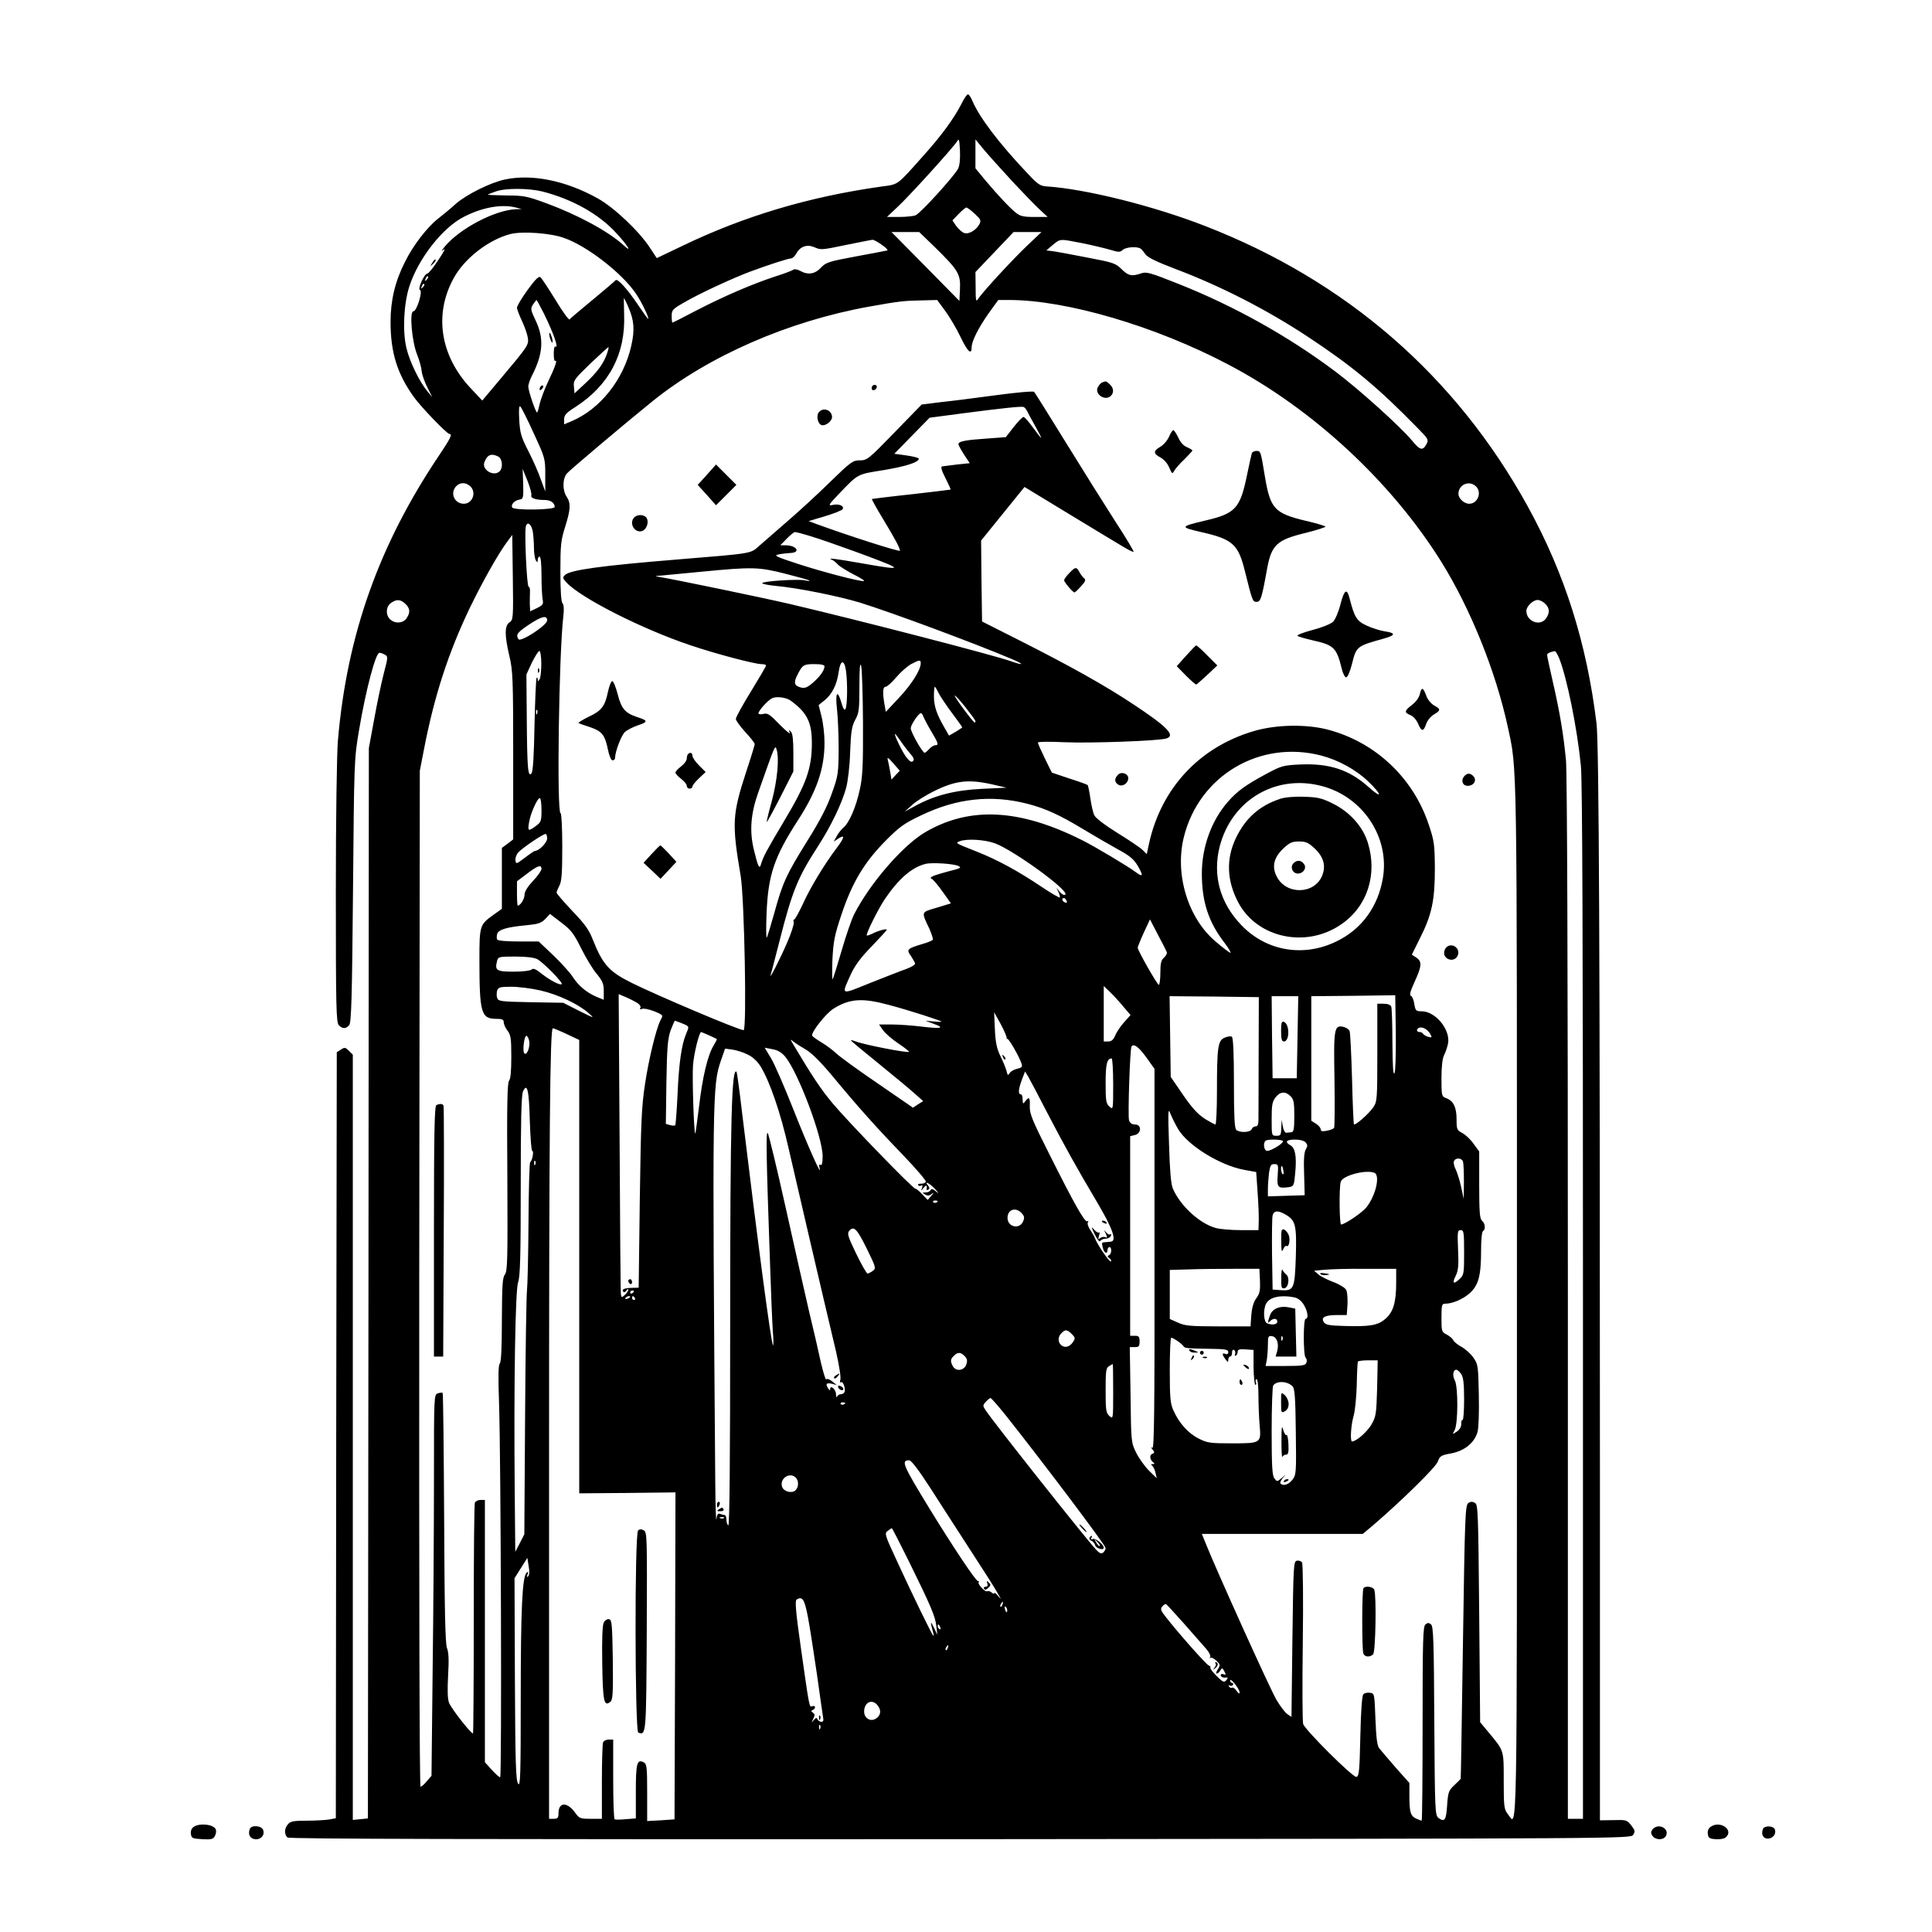 <?xml version="1.0" standalone="no"?>
<!DOCTYPE svg PUBLIC "-//W3C//DTD SVG 20010904//EN"
 "http://www.w3.org/TR/2001/REC-SVG-20010904/DTD/svg10.dtd">
<svg version="1.0" xmlns="http://www.w3.org/2000/svg"
 width="1024pt" height="1024pt" viewBox="0 0 1024 1024"
 preserveAspectRatio="xMidYMid meet">

<g transform="translate(0,1024) scale(0.1,-0.1)"
fill="#000000" stroke="none">
<path d="M5095 9688 c-37 -73 -106 -168 -197 -269 -148 -166 -133 -155 -228
-168 -382 -54 -726 -156 -1057 -316 l-132 -63 -37 56 c-58 88 -188 211 -275
260 -168 94 -347 131 -491 101 -78 -16 -206 -80 -263 -130 -27 -25 -69 -59
-92 -77 -58 -45 -134 -143 -177 -231 -52 -102 -76 -204 -76 -317 0 -162 35
-275 124 -399 39 -54 175 -195 188 -195 17 0 6 -23 -51 -108 -322 -478 -492
-956 -540 -1517 -6 -68 -11 -416 -11 -807 0 -611 2 -688 16 -702 20 -20 38
-20 55 1 11 13 15 143 20 712 6 692 6 697 32 851 36 214 88 410 108 410 6 0
19 -4 29 -10 17 -9 17 -13 -6 -100 -13 -50 -36 -160 -51 -243 l-28 -152 -2
-2836 -3 -2837 -40 -4 -40 -4 0 2028 0 2028 -21 21 c-18 18 -23 19 -42 6 l-22
-14 -3 -2030 -2 -2030 -38 -7 c-20 -3 -73 -6 -118 -6 -66 0 -84 -3 -97 -18
-20 -22 -22 -55 -3 -71 10 -8 948 -10 3566 -9 3552 3 3553 3 3566 23 12 18 10
24 -10 50 -23 29 -27 30 -95 28 l-71 -1 0 1746 c0 2879 -5 3954 -18 4067 -52
427 -168 793 -364 1150 -381 692 -962 1197 -1713 1488 -272 106 -633 196 -838
209 -33 2 -47 11 -100 68 -152 160 -256 298 -293 385 -8 19 -18 35 -24 35 -5
0 -21 -23 -35 -52z m-17 -342 c-23 -43 -200 -237 -225 -247 -13 -5 -53 -9 -88
-9 l-64 0 56 53 c62 57 296 316 316 348 10 17 12 10 15 -51 2 -43 -2 -79 -10
-94z m291 -71 c56 -60 121 -127 143 -147 l41 -38 -70 0 c-57 0 -76 4 -98 22
-33 26 -95 92 -164 174 l-51 62 0 76 0 77 48 -58 c27 -32 95 -107 151 -168z
m-2494 -50 c159 -41 300 -120 391 -220 65 -70 87 -110 37 -63 -79 72 -242 160
-408 221 -101 37 -119 41 -212 41 -56 1 -100 3 -98 4 2 2 21 10 42 17 51 19
175 18 248 0z m-140 -85 l30 -8 -31 -1 c-109 -4 -295 -101 -375 -196 -19 -23
-23 -31 -10 -20 15 13 6 -6 -25 -52 -26 -40 -53 -73 -59 -73 -16 0 -53 -82
-39 -87 16 -5 -17 -113 -35 -113 -22 0 -8 -161 20 -230 12 -30 23 -70 24 -88
2 -18 15 -56 30 -85 l26 -52 -25 30 c-42 50 -95 158 -112 231 -21 88 -14 233
15 324 47 148 177 315 292 372 98 50 199 67 274 48z m2431 -33 c32 -29 35 -36
25 -55 -17 -32 -56 -55 -80 -47 -11 3 -30 20 -42 36 l-21 31 33 34 c18 19 37
34 41 34 5 0 25 -15 44 -33z m-2177 -128 c121 -42 305 -184 380 -293 30 -43
75 -136 66 -136 -2 0 -25 32 -52 72 -58 87 -112 146 -121 132 -4 -5 -59 -52
-122 -104 -63 -52 -118 -98 -121 -103 -4 -5 -37 41 -74 102 -37 60 -73 115
-80 121 -9 8 -26 -8 -69 -67 -31 -43 -56 -85 -56 -94 0 -8 12 -39 26 -69 14
-30 28 -69 31 -88 7 -39 3 -45 -141 -216 l-100 -119 -63 67 c-159 171 -193
387 -91 577 56 107 187 209 305 239 62 15 210 5 282 -21z m1967 -50 c122 -120
136 -142 132 -220 l-3 -64 -180 183 -180 182 74 0 73 0 84 -81z m488 9 c-80
-76 -240 -250 -261 -284 -10 -16 -12 -5 -12 63 l-1 81 101 106 101 106 74 0
74 0 -76 -72z m-771 5 c22 -15 35 -29 30 -30 -5 -2 -80 -16 -166 -32 -146 -27
-160 -32 -186 -60 -32 -34 -69 -40 -111 -16 -14 7 -29 10 -35 6 -5 -5 -48 -21
-95 -36 -125 -41 -277 -107 -418 -180 -68 -36 -126 -65 -128 -65 -2 0 -4 16
-4 35 0 32 5 37 68 73 73 43 251 126 347 162 100 37 199 69 216 70 9 0 21 11
28 24 21 39 56 52 94 37 40 -17 37 -17 182 13 66 13 124 25 129 25 6 1 28 -11
49 -26z m1064 8 c54 -11 120 -27 148 -35 43 -13 51 -14 65 -1 17 16 77 20 96
7 5 -4 17 -18 26 -31 12 -16 59 -39 159 -77 239 -90 484 -216 698 -357 238
-157 374 -270 585 -486 57 -58 59 -61 46 -86 -19 -35 -34 -32 -77 21 -61 73
-278 269 -403 363 -247 186 -536 348 -833 466 -151 60 -171 66 -199 56 -49
-17 -68 -13 -103 22 -31 31 -45 36 -172 60 -76 15 -158 30 -182 34 l-45 6 34
29 c41 33 34 33 157 9z m-3476 -194 c-10 -9 -11 -8 -5 6 3 10 9 15 12 12 3 -3
0 -11 -7 -18z m-20 -40 c-10 -9 -11 -8 -5 6 3 10 9 15 12 12 3 -3 0 -11 -7
-18z m1089 -104 c31 -70 35 -121 16 -205 -40 -179 -165 -337 -318 -401 l-38
-16 0 27 c0 22 11 34 60 65 179 116 266 281 258 490 -1 48 -2 87 -1 87 1 0 12
-21 23 -47z m-446 -37 c51 -105 79 -185 59 -173 -5 3 -8 -14 -8 -38 0 -24 3
-41 8 -38 13 8 -1 -33 -39 -112 -18 -38 -37 -89 -43 -113 -5 -24 -11 -46 -14
-48 -6 -6 -47 114 -47 138 0 10 9 37 21 60 57 112 63 194 19 287 -28 59 -29
65 -15 87 9 13 17 24 19 24 1 0 19 -33 40 -74z m2125 17 c24 -32 61 -95 83
-141 37 -77 58 -96 58 -52 0 31 35 101 89 178 l52 72 57 0 c305 0 777 -139
1162 -342 448 -235 865 -622 1130 -1047 153 -246 287 -577 351 -871 51 -234
49 -126 49 -3057 0 -2949 3 -2773 -49 -2707 -19 24 -21 40 -21 176 0 167 3
156 -85 262 l-40 48 -5 576 c-5 533 -6 576 -22 586 -13 8 -23 8 -35 0 -17 -10
-19 -63 -29 -735 -6 -398 -11 -726 -12 -727 -1 -2 -17 -18 -34 -34 -30 -28
-33 -37 -38 -106 -5 -79 -13 -91 -45 -68 -19 14 -20 31 -23 514 -2 426 -5 502
-17 512 -12 10 -18 10 -30 0 -13 -11 -15 -82 -15 -526 0 -283 -2 -514 -5 -514
-2 0 -15 5 -29 11 -30 14 -36 34 -36 121 l0 68 -73 82 c-40 46 -79 92 -87 102
-11 14 -16 56 -20 155 -5 134 -5 136 -29 139 -13 2 -28 -1 -35 -8 -7 -7 -13
-84 -16 -223 -4 -186 -7 -212 -21 -215 -19 -3 -269 246 -282 280 -4 12 -5 206
-2 432 3 227 1 417 -4 424 -4 8 -17 12 -27 10 -18 -3 -19 -22 -24 -416 l-5
-412 -22 15 c-12 8 -37 41 -56 73 -31 49 -325 701 -378 835 l-19 47 427 0 426
0 56 47 c150 129 331 306 342 337 10 29 17 33 72 43 70 14 121 55 138 113 6
20 9 102 7 196 -3 152 -4 163 -28 197 -13 20 -42 46 -63 58 -21 11 -41 28 -44
35 -3 8 -18 21 -34 30 -28 14 -29 17 -29 89 0 65 2 75 18 75 41 0 96 24 132
56 47 43 60 93 60 229 0 52 4 97 10 100 15 9 12 41 -5 55 -12 10 -15 44 -15
190 l0 177 -30 41 c-16 23 -43 48 -60 57 -28 15 -30 19 -30 73 0 64 -17 98
-56 112 -23 9 -24 13 -24 105 0 63 5 105 14 123 8 15 17 43 21 62 13 73 -67
170 -140 170 -30 0 -33 3 -39 39 -3 22 -12 41 -18 43 -9 3 -3 25 20 75 38 83
40 107 8 128 l-23 15 42 85 c64 126 80 203 80 370 -1 130 -3 147 -33 236 -82
246 -281 434 -531 501 -116 31 -278 28 -396 -7 -288 -85 -490 -302 -555 -596
l-12 -56 -22 22 c-11 11 -71 52 -133 90 -69 43 -116 79 -123 94 -7 14 -16 55
-21 90 -5 36 -12 67 -14 70 -3 3 -47 19 -98 35 l-92 31 -37 75 c-20 41 -37 79
-37 84 -1 5 59 6 142 2 133 -6 501 7 539 20 50 15 5 62 -172 179 -153 102
-342 207 -605 340 l-200 101 -3 215 -2 214 115 142 115 142 232 -141 c128 -78
258 -156 288 -174 30 -18 56 -31 58 -29 3 2 -39 73 -94 157 -54 84 -172 272
-262 418 -90 146 -167 269 -171 273 -5 5 -93 -3 -197 -17 -104 -14 -236 -31
-294 -37 l-105 -13 -144 -148 c-138 -142 -145 -148 -184 -148 -37 0 -47 -7
-161 -118 -66 -65 -168 -158 -225 -207 -57 -50 -123 -107 -147 -128 -48 -42
-27 -39 -429 -72 -406 -33 -575 -56 -601 -83 -13 -13 -12 -17 8 -39 77 -83
401 -247 657 -333 133 -45 341 -100 377 -100 13 0 24 -3 24 -7 0 -5 -36 -66
-80 -138 -44 -71 -80 -137 -80 -145 0 -9 23 -40 50 -70 28 -30 50 -58 50 -64
0 -5 -20 -71 -45 -146 -74 -228 -77 -273 -29 -555 19 -119 33 -815 15 -815
-25 0 -457 183 -594 251 -119 59 -153 98 -204 226 -21 55 -43 85 -110 155 -45
48 -83 91 -83 97 0 5 7 22 15 37 12 23 15 69 15 207 0 97 -4 177 -9 177 -21 0
-9 847 15 1048 4 34 2 58 -5 65 -7 7 -11 67 -11 169 0 140 3 166 25 235 29 92
31 125 9 159 -24 35 -23 97 1 125 21 23 308 265 454 383 298 240 720 424 1148
501 162 29 183 31 284 33 l76 2 42 -57z m-1791 -225 c-18 -54 -52 -100 -114
-158 l-59 -55 -3 35 c-4 33 2 41 87 123 51 48 93 87 96 87 2 0 -1 -15 -7 -32z
m-389 -425 c60 -130 61 -133 61 -220 l0 -88 -24 65 c-12 36 -42 103 -66 150
-38 74 -44 95 -48 165 -3 56 -1 77 6 70 6 -5 38 -69 71 -142z m2617 114 c6
-12 25 -48 43 -79 18 -32 31 -58 29 -58 -3 0 -22 25 -44 55 -21 30 -44 55 -49
55 -6 0 -29 -24 -52 -53 l-42 -54 -95 -7 c-118 -8 -156 -15 -156 -30 0 -6 14
-31 30 -56 l30 -45 -68 -7 c-37 -5 -72 -9 -79 -10 -8 -2 -2 -23 18 -62 16 -32
29 -59 27 -61 -2 -1 -95 -12 -208 -25 -113 -12 -207 -24 -209 -25 -1 -2 24
-48 57 -102 67 -111 92 -158 92 -172 0 -8 -281 82 -444 142 l-40 15 87 26 c47
14 89 31 93 37 10 17 -18 30 -51 23 -28 -6 -26 -2 35 62 99 103 92 100 232
122 120 20 188 42 188 61 0 4 -29 12 -65 17 l-65 9 94 96 93 95 174 23 c215
28 311 38 324 34 6 -2 15 -13 21 -26z m-2805 -237 c22 -12 26 -59 7 -78 -30
-30 -95 7 -81 47 15 41 37 50 74 31z m175 -206 c-5 -14 24 -24 70 -24 32 0 54
-15 54 -37 0 -16 -215 -19 -225 -3 -9 15 12 38 38 42 20 3 22 8 20 83 l-3 80
26 -64 c14 -35 23 -70 20 -77z m-324 49 c35 -32 13 -93 -34 -93 -49 0 -74 56
-41 92 20 22 51 23 75 1z m5330 0 c34 -31 11 -93 -35 -93 -27 0 -57 28 -57 53
0 48 56 73 92 40z m-4998 -241 c3 -20 6 -59 6 -87 0 -27 5 -57 10 -65 8 -13
10 -12 10 3 0 9 5 17 10 17 6 0 10 -40 10 -99 0 -54 3 -112 6 -128 5 -25 2
-30 -30 -46 l-36 -17 -2 38 c0 20 0 49 1 65 1 15 -2 27 -7 27 -10 0 -23 288
-15 320 8 29 30 12 37 -28z m1469 -23 c86 -25 407 -142 433 -158 18 -10 18
-10 -2 -11 -11 0 -83 11 -160 25 -137 24 -186 30 -154 18 8 -4 21 -14 30 -24
8 -10 47 -34 85 -54 39 -19 62 -35 53 -35 -31 0 -212 47 -348 91 -116 38 -131
45 -105 50 17 4 45 7 63 8 59 2 35 41 -26 41 l-26 0 34 35 c19 19 38 35 43 35
6 0 42 -9 80 -21z m-1593 -458 c-26 -18 -26 -69 0 -179 18 -77 20 -118 20
-527 l0 -444 -30 -23 -30 -22 0 -161 0 -162 -45 -32 c-72 -52 -74 -56 -74
-236 0 -284 9 -315 89 -315 32 0 40 -4 40 -19 0 -10 9 -30 20 -44 17 -22 20
-40 20 -139 0 -76 -4 -118 -12 -126 -9 -9 -12 -130 -9 -510 2 -435 1 -499 -13
-517 -13 -17 -15 -58 -16 -240 0 -150 -4 -225 -11 -232 -8 -8 -9 -68 -4 -210
10 -298 15 -1983 6 -1983 -5 0 -25 18 -45 40 l-36 40 0 695 0 695 -24 0 c-13
0 -26 -7 -29 -15 -4 -8 -6 -285 -6 -616 0 -331 -2 -604 -4 -606 -7 -7 -116
132 -127 162 -8 20 -9 68 -5 145 5 82 3 124 -6 145 -9 22 -13 198 -15 689 -2
362 -5 660 -8 663 -2 3 -14 2 -25 -2 -21 -6 -21 -10 -21 -459 0 -249 -3 -704
-7 -1011 l-6 -557 -25 -29 c-13 -16 -28 -29 -33 -29 -6 0 -8 1047 -7 2693 l3
2692 23 118 c54 278 128 507 242 745 69 142 150 286 199 352 l26 35 3 -225 c3
-217 2 -226 -18 -239z m1463 258 c67 -17 124 -33 127 -36 3 -3 -8 -3 -23 1
-35 8 -227 -4 -227 -15 0 -4 30 -10 68 -14 116 -10 338 -55 450 -89 179 -56
606 -215 807 -300 66 -28 62 -35 -6 -11 -96 34 -808 218 -1174 304 -142 33
-609 130 -695 144 -20 3 -17 5 10 6 19 2 118 11 220 21 268 26 302 25 443 -11z
m-2015 -159 c26 -24 28 -47 6 -78 -18 -26 -60 -29 -86 -5 -25 23 -23 68 4 87
30 21 50 20 76 -4z m6042 0 c24 -24 25 -48 4 -78 -31 -44 -104 -16 -104 40 0
24 35 58 60 58 11 0 29 -9 40 -20z m-5290 -88 c0 -26 -140 -117 -152 -100 -15
24 -8 34 52 75 70 47 100 54 100 25z m-31 -230 c0 -37 -4 -74 -9 -82 -8 -13
-10 -13 -10 -1 0 8 -3 12 -6 8 -3 -3 -8 -115 -11 -249 -3 -166 -8 -247 -16
-257 -19 -23 -23 27 -25 289 l-2 235 29 63 c17 34 35 62 40 62 5 0 10 -30 10
-68z m5395 29 c41 -104 95 -367 115 -570 8 -70 11 -982 11 -2842 l0 -2739 -40
0 -40 0 0 2748 c0 1813 -4 2786 -10 2862 -13 135 -31 248 -71 422 -16 69 -29
131 -29 136 0 9 14 16 41 21 4 0 14 -17 23 -38z m-3690 -341 c1 -229 -2 -288
-17 -355 -20 -93 -56 -176 -87 -202 -12 -10 -28 -31 -36 -46 l-15 -28 25 17
c36 23 32 4 -9 -50 -65 -86 -141 -211 -180 -298 -22 -47 -43 -84 -46 -82 -4 2
-5 -4 -2 -14 2 -10 -13 -58 -35 -108 -39 -90 -98 -206 -87 -169 4 11 24 90 46
175 68 268 97 339 206 507 67 104 125 224 148 308 9 35 19 115 21 190 4 109 9
136 27 170 20 36 22 55 22 177 0 95 3 129 9 110 5 -15 9 -151 10 -302z m306
315 c0 -35 -47 -111 -114 -182 l-71 -76 -7 39 c-11 64 -9 94 6 94 8 0 33 23
56 50 24 28 59 59 79 70 44 23 51 24 51 5z m-396 -41 c9 -66 7 -187 -3 -202
-5 -9 -12 1 -21 32 -21 74 -34 57 -24 -31 5 -43 9 -139 9 -213 -1 -128 -2
-140 -36 -235 -25 -71 -62 -143 -129 -250 -112 -180 -132 -223 -176 -384 -19
-68 -37 -127 -40 -130 -4 -3 -4 55 -1 129 8 202 41 298 164 489 102 157 143
276 143 415 0 43 -7 105 -16 139 l-15 60 31 25 c39 31 66 83 75 150 9 66 30
69 39 6z m-114 24 c-1 -22 -24 -54 -62 -87 -29 -25 -42 -30 -63 -25 -35 9 -40
25 -19 66 27 54 33 58 90 58 37 0 54 -4 54 -12z m604 -140 c9 -18 41 -66 71
-106 30 -40 55 -75 55 -77 0 -2 -16 -12 -35 -24 l-35 -20 -24 42 c-41 70 -56
114 -56 167 0 27 2 50 5 50 2 0 11 -15 19 -32z m196 -150 c0 -5 -2 -8 -4 -8
-7 0 -106 133 -106 143 0 5 25 -21 55 -59 30 -38 55 -72 55 -76z m-980 109
c89 -65 114 -116 113 -232 -1 -129 -30 -211 -145 -403 -97 -163 -112 -191
-124 -231 -9 -32 -16 -17 -39 78 -23 96 -16 189 24 301 90 255 89 253 97 228
15 -47 4 -163 -25 -273 -17 -60 -29 -111 -27 -112 1 -2 34 58 72 132 l69 136
0 99 c0 68 -4 103 -13 112 -11 11 -12 10 -6 -6 4 -10 -20 10 -54 44 -52 54
-64 62 -86 56 -14 -3 -26 -2 -26 3 0 15 52 72 74 81 24 10 74 3 96 -13z
m-1343 -69 c-3 -8 -6 -5 -6 6 -1 11 2 17 5 13 3 -3 4 -12 1 -19z m2047 -16 c4
-10 22 -45 41 -77 38 -63 42 -75 22 -75 -8 0 -22 -9 -32 -20 -10 -11 -21 -20
-24 -20 -12 0 -75 112 -74 131 2 20 42 79 54 79 4 0 10 -8 13 -18z m-121 -129
c14 -21 37 -51 51 -67 19 -21 23 -33 15 -40 -7 -8 -17 -3 -34 19 -21 25 -69
125 -61 125 2 0 15 -17 29 -37z m2231 -78 c91 -24 183 -75 247 -136 76 -73 77
-97 2 -30 -102 92 -209 126 -363 119 -89 -4 -100 -8 -175 -48 -113 -61 -157
-92 -209 -152 -85 -98 -136 -237 -136 -378 0 -149 35 -257 120 -367 22 -29 36
-53 31 -53 -4 0 -39 26 -76 58 -149 124 -220 359 -170 557 82 326 404 515 729
430z m-2257 -103 l-22 -24 -7 42 c-4 23 -10 52 -13 64 -4 15 4 10 29 -19 l35
-40 -22 -23z m510 -49 l78 -18 -130 -6 c-143 -7 -251 -34 -355 -91 l-55 -30
40 36 c22 20 72 51 110 70 118 59 185 67 312 39z m1748 -9 c217 -56 360 -270
325 -485 -25 -153 -111 -272 -243 -337 -177 -88 -376 -54 -509 86 -113 118
-152 265 -113 417 64 245 297 383 540 319z m-4135 -127 c0 -58 -2 -65 -30 -85
-40 -30 -44 -28 -36 19 7 46 44 129 57 129 5 0 9 -28 9 -63z m2575 33 c93 -24
169 -58 293 -133 56 -34 139 -82 184 -107 68 -37 87 -53 110 -92 29 -51 26
-59 -13 -30 -37 28 -217 136 -284 169 -332 167 -597 180 -833 41 -118 -70
-292 -271 -375 -434 -14 -28 -44 -115 -67 -195 -23 -79 -44 -146 -47 -149 -3
-3 -3 45 -1 105 5 95 11 128 48 238 56 168 120 275 231 388 76 77 100 94 190
137 189 91 372 111 564 62z m-2545 -184 c0 -22 -43 -66 -65 -66 -3 0 -27 -16
-53 -36 -45 -34 -47 -35 -50 -14 -2 12 5 31 15 42 20 23 131 98 145 98 4 0 8
-11 8 -24z m2374 -26 c103 -39 399 -255 372 -272 -6 -4 -19 2 -29 15 l-18 22
11 -23 c6 -13 9 -26 7 -29 -3 -2 -45 22 -94 55 -128 86 -235 144 -343 187
-117 46 -118 47 -94 56 38 15 133 9 188 -11z m-194 -120 c17 -10 15 -11 -59
-30 -24 -6 -55 -16 -70 -21 -21 -9 -23 -12 -10 -19 8 -5 34 -36 57 -69 l42
-59 -75 -23 c-85 -25 -83 -19 -39 -112 12 -28 21 -54 18 -58 -2 -4 -28 -15
-57 -23 -80 -24 -84 -29 -58 -64 11 -17 21 -35 21 -40 0 -6 -21 -18 -47 -28
-27 -9 -112 -43 -191 -74 -161 -65 -154 -68 -101 49 21 45 53 88 109 145 44
46 80 85 80 88 0 8 -50 -6 -79 -22 -13 -6 -24 -10 -27 -8 -6 7 63 145 98 196
72 105 141 165 213 183 34 9 152 1 175 -11z m-2210 -15 c0 -9 -20 -38 -45 -64
-29 -31 -45 -57 -45 -74 0 -22 -22 -57 -36 -57 -2 0 -4 29 -4 65 l0 64 53 40
c56 43 77 50 77 26z m2783 -169 c4 -10 1 -13 -9 -9 -15 6 -19 23 -5 23 5 0 11
-7 14 -14z m-2573 -252 c25 -50 62 -112 83 -136 31 -38 37 -53 37 -91 l0 -46
-37 15 c-54 23 -97 59 -128 107 -15 23 -62 75 -104 115 l-76 72 -107 0 c-61 0
-109 4 -113 10 -3 6 -3 19 0 30 7 23 50 36 155 46 62 6 78 11 100 33 l25 27
60 -46 c52 -39 66 -58 105 -136z m3104 -20 c3 -7 -4 -20 -15 -30 -15 -13 -19
-31 -19 -81 0 -34 -4 -63 -8 -63 -8 0 -112 182 -112 197 0 4 14 40 32 79 l33
71 42 -81 c24 -44 45 -86 47 -92z m-3336 -38 c30 -16 137 -124 129 -132 -8 -8
-60 19 -105 54 -32 26 -46 32 -55 23 -6 -6 -46 -11 -94 -11 -91 0 -101 6 -89
55 6 24 9 25 97 25 58 0 100 -5 117 -14z m18 -166 c94 -22 200 -72 255 -121
32 -28 29 -27 -51 13 l-85 43 -172 3 c-159 3 -173 5 -178 23 -4 10 -3 28 0 39
6 17 15 20 75 20 38 0 108 -9 156 -20z m3086 -83 l40 -47 -34 -38 c-18 -20
-40 -52 -47 -70 -10 -23 -20 -32 -37 -32 l-24 0 0 147 0 147 31 -30 c17 -16
49 -50 71 -77z m-2574 17 c13 -8 20 -20 16 -26 -5 -8 -1 -9 10 -5 17 7 106
-25 106 -38 0 -4 -4 -14 -10 -24 -22 -43 -61 -202 -81 -334 -19 -123 -22 -204
-28 -612 l-6 -470 -38 -1 c-39 -1 -55 -9 -43 -21 4 -4 11 -1 16 7 6 8 10 10
10 4 0 -6 -8 -18 -18 -27 -16 -15 -18 -15 -21 1 -2 9 -5 371 -7 805 l-5 788
38 -16 c21 -9 48 -23 61 -31z m4013 -372 c-7 -12 -10 38 -11 160 0 97 -3 183
-6 192 -4 10 -18 16 -40 16 l-34 0 0 -259 c0 -251 -1 -259 -22 -291 -24 -34
-95 -97 -102 -89 -2 2 -7 111 -10 242 -4 131 -9 244 -13 252 -3 9 -17 18 -31
22 -51 12 -54 -6 -49 -279 2 -135 1 -251 -2 -256 -3 -5 -21 -12 -38 -15 -24
-5 -33 -3 -33 7 0 8 -11 21 -25 30 l-25 16 0 330 0 330 223 2 222 3 3 -198 c1
-118 -2 -205 -7 -215z m-720 93 c0 -170 -1 -325 -1 -342 0 -23 -5 -33 -15 -33
-9 0 -18 -7 -21 -15 -7 -18 -65 -20 -82 -3 -9 9 -12 78 -12 249 0 157 -4 240
-11 244 -5 4 -23 2 -38 -5 -36 -14 -41 -49 -41 -287 0 -95 -4 -173 -8 -173 -4
0 -28 13 -53 28 -46 30 -75 63 -144 166 l-40 58 -3 214 -3 214 237 -2 236 -3
-1 -310z m206 98 l-4 -218 -64 0 -64 0 -3 218 -2 217 70 0 71 0 -4 -217z
m-2167 171 c103 -27 280 -84 280 -89 0 -2 -19 -1 -42 1 l-43 4 45 -17 c61 -22
38 -27 -67 -14 -49 6 -119 11 -156 11 l-68 0 21 -30 c12 -17 49 -49 82 -71 33
-22 58 -42 56 -44 -8 -7 -241 38 -285 56 -13 5 -23 7 -23 5 0 -3 66 -58 148
-124 81 -66 167 -137 191 -159 l44 -39 -27 -17 -27 -18 -186 128 c-103 70
-202 142 -221 160 -19 18 -54 44 -78 58 -23 14 -46 30 -49 35 -9 15 71 118
113 144 85 53 152 58 292 20z m626 -177 c-1 -7 -1 -8 2 -3 5 9 65 -95 76 -131
6 -18 2 -22 -24 -28 -16 -4 -34 -14 -39 -23 -8 -14 -11 -12 -16 11 -4 16 -19
52 -33 80 -19 40 -26 73 -29 142 l-4 90 35 -63 c19 -35 33 -69 32 -75z m-1721
79 c40 -17 39 -14 21 -57 -24 -57 -38 -156 -45 -321 -4 -87 -10 -160 -12 -162
-3 -3 -15 -3 -28 1 l-22 6 3 221 c3 183 7 230 22 274 11 28 21 52 23 52 2 0
19 -7 38 -14z m3966 -57 c10 -19 9 -20 -13 -14 -12 4 -24 12 -26 16 -2 5 -10
9 -18 9 -17 0 -19 17 -1 23 17 6 45 -10 58 -34z m-4577 0 l66 -31 0 -1201 0
-1202 255 2 255 3 -2 -867 -3 -866 -72 -5 -73 -4 0 151 c0 136 -2 151 -18 160
-36 19 -42 -5 -42 -155 l0 -142 -52 -4 c-29 -3 -56 -3 -60 -1 -5 2 -8 98 -8
214 l0 209 -24 0 c-13 0 -27 -7 -30 -16 -3 -9 -6 -103 -6 -210 l0 -194 -59 0
c-55 0 -61 2 -81 30 -43 61 -90 60 -90 -1 0 -24 -4 -29 -25 -29 l-25 0 0 1863
c0 1789 5 2327 20 2327 4 0 38 -14 74 -31z m753 -6 c21 -10 40 -18 42 -20 2
-1 -6 -17 -17 -35 -31 -50 -59 -167 -77 -323 -10 -77 -18 -141 -20 -143 -7 -7
-17 296 -12 361 4 61 33 177 43 177 2 0 20 -8 41 -17z m-953 -27 c8 -31 -11
-83 -25 -69 -11 11 -1 93 11 93 4 0 11 -11 14 -24z m1467 -49 c30 -17 78 -65
140 -139 133 -161 234 -274 376 -421 68 -71 122 -134 120 -140 -2 -7 -13 -11
-25 -11 -12 1 -19 -3 -16 -7 3 -5 10 -6 16 -3 8 5 9 1 5 -12 -7 -18 -7 -18 8
0 14 18 20 15 16 -7 -1 -5 3 -6 9 -2 8 5 7 11 -1 21 -24 29 8 13 37 -18 21
-23 22 -27 5 -13 -17 14 -25 16 -28 8 -3 -7 -14 -13 -26 -13 -20 -1 -21 -1 -4
-11 13 -8 23 -7 35 3 13 9 12 7 -2 -10 l-19 -22 -29 30 c-15 17 -32 30 -37 30
-13 0 -354 352 -437 451 -61 72 -110 146 -207 309 -20 33 -20 34 -1 19 10 -9
40 -27 65 -42z m1805 -42 l43 -60 0 -1008 c1 -804 -2 -1007 -11 -1001 -9 5 -9
3 1 -9 11 -14 11 -18 -2 -23 -17 -6 -12 -33 7 -46 7 -5 5 -8 -4 -8 -10 0 -11
-3 -4 -8 6 -4 14 -20 18 -37 l7 -30 -41 40 c-22 22 -53 65 -68 95 -27 55 -27
56 -30 308 l-4 252 26 0 c22 0 26 4 26 30 0 25 -4 30 -25 30 l-25 0 0 529 0
529 25 6 c36 9 36 56 1 56 -16 0 -27 7 -32 22 -7 23 5 377 13 391 11 18 38 -1
79 -58z m-1914 4 c68 -82 198 -426 198 -527 0 -36 -4 -51 -11 -46 -8 4 -9 -1
-5 -17 15 -57 -61 113 -140 313 -47 119 -100 241 -118 270 l-33 55 41 -8 c28
-5 49 -17 68 -40z m-200 12 c28 -13 52 -36 69 -63 49 -80 106 -245 149 -436
28 -123 194 -837 251 -1075 16 -71 27 -138 23 -149 -4 -13 -2 -18 4 -14 11 7
26 -40 17 -54 -4 -6 -12 -10 -20 -10 -7 0 -16 -6 -18 -12 -3 -7 -6 -1 -6 13
-1 26 -31 51 -31 26 0 -8 -4 -6 -10 3 -16 25 -11 32 18 26 l27 -7 -25 20 c-14
11 -27 15 -31 10 -3 -5 -16 37 -29 93 -12 57 -40 177 -62 268 -21 91 -77 338
-124 550 -47 212 -90 389 -95 395 -10 10 -8 -118 12 -685 5 -157 12 -321 15
-365 4 -44 4 -78 1 -75 -10 9 -80 539 -163 1225 -14 121 -28 222 -30 224 -26
29 -34 -251 -34 -1332 0 -716 -3 -1076 -10 -1072 -5 3 -10 17 -10 31 0 13 -4
24 -9 24 -5 0 -16 3 -24 6 -12 4 -17 -3 -20 -28 -2 -18 -5 66 -6 187 -16 2072
-15 2112 30 2244 l22 63 38 -5 c21 -3 58 -14 81 -26z m1938 -158 c0 -135 0
-136 -20 -118 -18 16 -20 31 -20 125 0 100 7 130 32 130 4 0 8 -61 8 -137z
m-351 -148 c96 -184 151 -283 268 -481 81 -137 103 -202 71 -205 -7 -1 -21 -2
-30 -3 -20 -1 -20 -2 -12 -33 7 -26 24 -31 24 -8 0 8 5 15 10 15 14 0 12 -37
-2 -43 -10 -4 -9 -8 2 -16 8 -5 11 -13 8 -17 -7 -6 -73 90 -85 124 -3 9 -15
29 -25 44 -11 16 -16 33 -12 39 4 7 3 9 -3 6 -13 -8 -69 91 -202 357 -90 178
-104 213 -103 251 2 49 -3 55 -24 28 -12 -16 -13 -15 -14 10 0 15 -4 27 -10
27 -15 0 -12 28 6 77 l17 44 17 -28 c9 -16 54 -100 99 -188z m-2741 -45 c3
-88 8 -160 13 -160 10 0 0 -52 -11 -60 -4 -3 -8 -147 -9 -320 -1 -173 -5 -335
-8 -360 -3 -25 -8 -326 -10 -669 l-4 -623 -24 -47 -24 -46 -3 325 c-5 569 3
1060 18 1104 11 30 14 138 14 512 0 341 3 480 12 499 22 49 32 8 36 -155z
m4032 130 c17 -17 20 -33 20 -105 0 -68 -3 -85 -15 -86 -8 -1 -21 -2 -27 -3
-7 -1 -16 15 -19 34 l-6 35 -2 -42 c-1 -39 -3 -43 -26 -43 -25 0 -25 1 -25 89
0 74 3 92 21 115 24 31 52 33 79 6z m-596 -174 c52 -88 224 -194 353 -217 l61
-11 6 -86 c7 -97 9 -153 7 -194 l-1 -28 -92 0 c-51 0 -111 5 -133 11 -87 23
-191 120 -229 210 -10 23 -16 98 -20 234 -6 177 -5 196 7 163 8 -20 26 -57 41
-82z m556 -65 c0 -13 -63 -51 -84 -51 -16 0 -23 39 -9 53 10 11 93 8 93 -2z
m121 -7 c10 -13 10 -19 0 -36 -9 -15 -12 -54 -9 -132 l3 -111 -98 -3 -97 -3 0
39 c0 22 3 60 6 86 6 39 10 46 28 46 21 0 22 -4 18 -59 -5 -65 1 -71 60 -63
25 4 27 8 33 77 8 86 0 131 -26 145 -32 18 -21 30 25 30 27 0 48 -6 57 -16z
m833 -100 c3 -9 5 -57 5 -107 l-1 -92 -14 65 c-8 36 -21 77 -29 93 -8 15 -12
34 -9 42 8 20 40 19 48 -1z m-4917 -16 c-3 -8 -6 -5 -6 6 -1 11 2 17 5 13 3
-3 4 -12 1 -19z m3965 -33 c3 -13 1 -22 -3 -19 -9 5 -13 44 -5 44 2 0 6 -11 8
-25z m482 -11 c32 -12 9 -117 -40 -181 -22 -29 -116 -93 -136 -93 -9 0 -11
195 -2 226 9 33 132 66 178 48z m-2314 -150 c0 -8 -19 -13 -24 -6 -3 5 1 9 9
9 8 0 15 -2 15 -3z m445 -64 c15 -17 16 -24 7 -45 -20 -43 -82 -28 -82 20 0
45 44 59 75 25z m1403 -10 c49 -30 55 -56 50 -224 -6 -170 -10 -179 -83 -174
l-40 3 -3 185 c-1 102 0 195 3 208 7 27 30 28 73 2z m-2225 -176 c50 -102 51
-106 33 -120 -11 -8 -24 -14 -28 -14 -5 0 -32 47 -60 105 -42 87 -49 107 -38
120 25 30 41 14 93 -91z m3167 -22 c0 -113 -1 -120 -25 -142 -32 -30 -40 -22
-19 19 13 27 16 54 12 137 -4 96 -3 104 14 104 16 0 18 -10 18 -118z m-1082
-150 c2 -52 -1 -68 -20 -94 -15 -21 -23 -51 -26 -90 l-4 -58 -172 0 c-147 0
-177 3 -213 20 l-43 19 0 130 0 130 103 3 c56 2 163 3 237 3 l135 0 3 -63z
m722 -10 c0 -103 -15 -156 -56 -191 -40 -36 -83 -43 -218 -39 -82 2 -101 6
-110 21 -16 25 7 37 71 37 l51 0 4 57 c1 31 -1 66 -7 76 -5 11 -36 30 -68 42
-32 12 -68 30 -80 41 l-22 19 55 5 c30 3 128 6 217 5 l163 0 0 -73z m-4040
-46 c0 -3 -4 -8 -10 -11 -5 -3 -10 -1 -10 4 0 6 5 11 10 11 6 0 10 -2 10 -4z
m-20 -30 c0 -2 -7 -7 -16 -10 -8 -3 -12 -2 -9 4 6 10 25 14 25 6z m25 -6 c3
-5 1 -10 -4 -10 -6 0 -11 5 -11 10 0 6 2 10 4 10 3 0 8 -4 11 -10z m3494 4
c20 -4 38 -18 51 -39 21 -34 27 -75 10 -75 -13 0 -13 -193 0 -206 6 -6 8 -18
4 -27 -5 -14 -22 -17 -111 -17 l-105 0 6 31 c3 17 6 54 6 81 0 45 2 49 22 46
26 -4 38 -40 27 -80 l-8 -28 55 0 55 0 -3 127 -3 127 -30 6 c-51 11 -92 -6
-104 -42 -14 -40 -14 -45 1 -30 17 17 38 15 38 -3 0 -15 -26 -20 -54 -9 -19 7
-22 74 -5 105 18 34 76 47 148 33z m-1178 -195 c18 -18 19 -23 6 -42 -17 -26
-43 -33 -62 -17 -19 16 -19 45 1 64 20 21 30 20 55 -5z m1116 -31 c-3 -8 -6
-5 -6 6 -1 11 2 17 5 13 3 -3 4 -12 1 -19z m-557 -5 c14 -9 28 -22 32 -27 8
-12 9 -13 141 -15 82 -1 97 -4 97 -17 0 -10 -6 -14 -15 -10 -19 7 -19 -3 0
-28 13 -17 15 -18 15 -3 0 9 5 17 10 17 6 0 10 9 10 21 0 12 4 17 11 14 6 -4
8 -14 5 -22 -3 -8 -1 -11 4 -8 6 3 10 13 10 21 0 12 10 14 42 12 l42 -3 0 -92
c1 -51 5 -93 10 -93 4 0 6 7 2 15 -3 8 -1 15 4 15 6 0 10 -38 10 -87 0 -49 3
-118 6 -155 9 -97 8 -98 -145 -98 -116 0 -132 2 -177 25 -55 27 -104 81 -134
148 -17 36 -20 66 -20 215 0 94 3 172 8 172 4 0 19 -8 32 -17z m-1126 -82 c13
-14 14 -24 7 -45 -13 -32 -55 -36 -71 -7 -14 27 -13 37 6 55 20 21 37 20 58
-3z m2185 -168 c-4 -140 -6 -151 -31 -195 -24 -39 -80 -88 -102 -88 -11 0 -6
86 8 134 8 27 15 99 17 164 1 65 4 120 6 125 2 4 27 7 55 7 l50 0 -3 -147z
m-1399 -20 c0 -145 0 -146 -20 -128 -18 16 -20 31 -20 136 0 102 2 119 18 128
9 6 18 11 20 11 1 0 2 -66 2 -147z m1844 95 c12 -17 16 -49 16 -136 0 -62 -4
-111 -8 -108 -4 2 -8 -7 -7 -21 0 -16 -9 -31 -24 -41 -24 -16 -24 -16 -11 8
18 34 19 229 1 263 -14 26 -10 57 8 57 5 0 17 -10 25 -22z m-894 -65 c12 -11
16 -55 18 -241 3 -220 2 -229 -18 -255 -20 -26 -49 -35 -63 -20 -4 3 1 16 10
27 l18 21 -23 -20 c-23 -19 -24 -19 -38 0 -11 15 -14 67 -14 249 0 127 4 236
8 242 17 26 73 25 102 -3z m-1523 -150 c203 -256 533 -694 533 -708 0 -7 -6
-18 -13 -24 -10 -8 -20 -4 -39 17 -55 59 -545 677 -583 736 -17 25 -17 27 0
46 10 11 21 20 25 20 4 0 38 -39 77 -87z m-847 61 c0 -8 -19 -13 -24 -6 -3 5
1 9 9 9 8 0 15 -2 15 -3z m451 -451 c51 -80 130 -202 174 -270 137 -211 159
-246 183 -288 20 -34 21 -36 3 -15 -11 14 -21 21 -21 16 0 -5 -7 -3 -15 4 -8
6 -18 9 -23 6 -11 -6 -53 40 -45 48 4 3 2 6 -4 6 -11 0 -130 178 -254 380
-145 237 -155 260 -110 260 11 0 49 -50 112 -147z m-713 55 c17 -17 15 -53 -3
-68 -20 -17 -62 -5 -70 20 -14 44 41 80 73 48z m-381 -214 c-3 -3 -12 -4 -19
-1 -8 3 -5 6 6 6 11 1 17 -2 13 -5z m981 -231 c118 -240 139 -290 145 -343 l5
-45 -19 40 c-18 38 -19 30 -4 -25 4 -14 5 -22 1 -19 -8 8 -108 212 -191 393
-66 142 -68 149 -50 162 10 8 20 14 22 14 2 0 43 -80 91 -177z m-2019 -78 c-7
-7 -8 -4 -3 10 5 15 4 17 -5 9 -23 -21 -31 -191 -31 -664 0 -413 -2 -472 -14
-454 -12 17 -15 112 -17 555 l-2 534 34 54 34 54 7 -44 c5 -27 4 -47 -3 -54z
m1483 -215 c10 -52 31 -189 48 -305 16 -115 31 -220 33 -231 3 -15 -1 -21 -12
-20 -8 2 -17 8 -19 15 -3 8 -9 6 -19 -6 -13 -16 -13 -16 -3 6 10 19 9 26 -1
33 -11 7 -11 11 -1 15 17 7 15 26 -2 20 -17 -7 -15 -16 -61 307 -28 197 -32
251 -23 258 31 19 42 2 60 -92z m1031 65 c-3 -9 -8 -14 -10 -11 -3 3 -2 9 2
15 9 16 15 13 8 -4z m962 -100 c48 -55 101 -115 117 -133 16 -18 26 -38 22
-45 -4 -6 -3 -9 1 -4 5 4 19 -3 32 -15 21 -20 22 -23 8 -45 -9 -13 -11 -23 -6
-23 6 0 14 7 19 17 9 14 11 14 21 -5 10 -18 9 -21 -4 -16 -8 4 -15 1 -15 -5 0
-10 14 -15 34 -12 5 1 3 -5 -4 -14 -12 -14 -17 -12 -51 21 -21 21 -36 41 -34
45 3 4 -1 9 -9 12 -13 5 -156 166 -225 254 -29 36 -32 45 -21 58 7 9 16 14 20
13 4 -2 46 -48 95 -103z m-937 64 c-3 -8 -7 -3 -11 10 -4 17 -3 21 5 13 5 -5
8 -16 6 -23z m-354 -85 c3 -8 2 -12 -4 -9 -6 3 -10 10 -10 16 0 14 7 11 14 -7z
m39 -109 c-3 -9 -8 -14 -10 -11 -3 3 -2 9 2 15 9 16 15 13 8 -4z m1547 -235
c0 -9 -5 -7 -16 8 -8 12 -19 20 -24 17 -5 -3 -12 0 -16 6 -4 7 -3 9 4 5 6 -3
13 -2 17 4 3 5 1 10 -4 10 -6 0 -11 6 -11 13 1 17 50 -45 50 -63z m-1915 -74
c18 -26 11 -52 -16 -67 -28 -15 -59 6 -59 39 0 53 47 71 75 28z m-308 -118
c-3 -8 -6 -5 -6 6 -1 11 2 17 5 13 3 -3 4 -12 1 -19z"/>
<path d="M2291 8847 c-13 -21 -12 -21 5 -5 10 10 16 20 13 22 -3 3 -11 -5 -18
-17z"/>
<path d="M2911 8470 c0 -8 4 -24 9 -35 5 -13 9 -14 9 -5 0 8 -4 24 -9 35 -5
13 -9 14 -9 5z"/>
<path d="M2867 8193 c-4 -3 -7 -11 -7 -17 0 -6 5 -5 12 2 6 6 9 14 7 17 -3 3
-9 2 -12 -2z"/>
<path d="M5842 8213 c-7 -2 -17 -14 -23 -25 -20 -37 39 -76 69 -46 17 17 15
42 -6 61 -20 18 -20 18 -40 10z"/>
<path d="M4620 8184 c0 -9 5 -14 12 -12 18 6 21 28 4 28 -9 0 -16 -7 -16 -16z"/>
<path d="M4340 8055 c-15 -18 -6 -61 14 -68 19 -7 56 20 56 42 0 37 -46 55
-70 26z"/>
<path d="M6196 7925 c-9 -20 -29 -43 -46 -53 -38 -22 -38 -37 1 -57 18 -10 37
-31 46 -53 15 -34 16 -36 27 -17 6 11 30 39 54 61 23 23 42 44 42 46 0 3 -13
11 -29 18 -18 7 -35 26 -46 51 -10 21 -22 39 -26 39 -5 0 -15 -16 -23 -35z"/>
<path d="M6635 7838 c-2 -7 -14 -58 -25 -113 -37 -181 -61 -207 -226 -245
-130 -31 -131 -34 -18 -60 168 -38 197 -64 233 -210 38 -153 40 -160 61 -160
21 0 27 16 54 165 24 138 51 163 208 201 59 15 106 30 103 33 -2 4 -50 18
-106 31 -163 39 -186 64 -214 230 -23 140 -23 140 -46 140 -11 0 -22 -6 -24
-12z"/>
<path d="M3747 7724 l-49 -54 49 -54 48 -54 54 54 54 54 -54 54 -54 54 -48
-54z"/>
<path d="M3362 7498 c-31 -31 3 -87 43 -72 22 9 35 45 23 67 -10 20 -48 23
-66 5z"/>
<path d="M5667 7202 c-15 -15 -27 -32 -27 -38 1 -10 46 -64 55 -64 3 0 19 15
35 33 23 25 26 34 16 42 -7 6 -18 20 -25 33 -15 29 -22 28 -54 -6z"/>
<path d="M7105 7038 c-10 -40 -28 -82 -39 -93 -12 -12 -59 -31 -109 -44 -49
-13 -85 -27 -80 -31 4 -4 41 -15 81 -24 112 -25 126 -39 153 -148 6 -27 17
-48 24 -48 7 0 20 29 30 68 24 96 24 97 168 137 65 18 67 30 5 39 -24 4 -66
17 -94 30 -54 25 -65 44 -91 145 -14 55 -28 46 -48 -31z"/>
<path d="M6286 6764 l-49 -55 49 -50 c27 -27 51 -48 55 -47 4 2 30 25 59 52
l52 49 -53 53 c-29 30 -56 54 -59 53 -3 0 -27 -25 -54 -55z"/>
<path d="M3222 6572 c-16 -76 -33 -99 -104 -132 -32 -16 -55 -30 -51 -33 4 -2
32 -12 60 -21 63 -21 79 -41 95 -118 7 -35 17 -58 25 -58 7 0 13 6 13 13 0 33
33 119 52 137 12 11 43 27 70 36 54 18 53 25 -4 43 -64 21 -85 45 -104 121
-10 39 -23 70 -29 70 -6 0 -16 -26 -23 -58z"/>
<path d="M7525 6560 c-4 -18 -21 -41 -41 -56 -41 -31 -42 -41 -9 -54 15 -6 32
-25 41 -45 18 -44 29 -44 43 -2 6 18 24 40 41 50 37 22 37 28 1 48 -17 10 -35
32 -42 53 -16 44 -25 46 -34 6z"/>
<path d="M3647 6243 c-4 -3 -7 -14 -7 -24 0 -10 -13 -28 -30 -41 -16 -12 -30
-27 -30 -33 0 -6 14 -21 30 -33 17 -13 30 -29 30 -37 0 -8 7 -15 15 -15 8 0
15 5 15 11 0 7 16 26 35 44 l35 33 -35 35 c-19 19 -35 42 -35 51 0 16 -12 21
-23 9z"/>
<path d="M5926 6134 c-21 -21 -20 -41 3 -54 22 -11 51 9 51 35 0 25 -36 37
-54 19z"/>
<path d="M7760 6125 c-18 -22 -8 -50 19 -50 32 0 49 28 32 49 -17 20 -35 20
-51 1z"/>
<path d="M3453 5713 l-42 -46 45 -42 45 -43 42 45 42 45 -40 44 c-23 24 -43
44 -45 43 -3 0 -24 -21 -47 -46z"/>
<path d="M7660 5211 c-13 -25 -4 -48 21 -56 38 -12 65 35 37 63 -18 18 -46 14
-58 -7z"/>
<path d="M7227 1823 c-9 -8 -9 -326 -1 -347 7 -19 35 -21 52 -4 13 13 18 311
6 342 -6 16 -45 22 -57 9z"/>
<path d="M2313 4383 c-10 -4 -13 -147 -13 -669 l0 -664 25 0 24 0 3 658 c2
361 1 663 -1 670 -3 12 -16 14 -38 5z"/>
<path d="M2851 6684 c0 -11 3 -14 6 -6 3 7 2 16 -1 19 -3 4 -6 -2 -5 -13z"/>
<path d="M6785 6006 c-109 -36 -184 -102 -235 -209 -52 -109 -48 -225 13 -340
100 -189 360 -245 546 -116 138 94 193 264 141 432 -27 87 -96 164 -188 209
-57 28 -78 33 -152 35 -50 2 -102 -3 -125 -11z m184 -264 c47 -45 60 -92 38
-145 -42 -98 -190 -101 -240 -3 -27 52 -16 100 34 148 34 32 47 38 84 38 37 0
50 -6 84 -38z"/>
<path d="M6856 5665 c-20 -20 -5 -55 23 -55 28 0 47 28 34 48 -14 23 -38 26
-57 7z"/>
<path d="M3330 3451 c0 -6 5 -13 10 -16 6 -3 10 1 10 9 0 9 -4 16 -10 16 -5 0
-10 -4 -10 -9z"/>
<path d="M6790 4775 c0 -42 4 -55 15 -55 31 0 31 92 0 104 -12 4 -15 -5 -15
-49z"/>
<path d="M5316 4637 c3 -10 9 -15 12 -12 3 3 0 11 -7 18 -10 9 -11 8 -5 -6z"/>
<path d="M3382 2128 c-19 -19 -17 -1064 1 -1071 42 -16 42 -12 45 537 2 504 2
525 -16 535 -13 7 -22 7 -30 -1z"/>
<path d="M3200 1640 c-7 -14 -10 -85 -8 -215 3 -202 9 -233 43 -205 13 11 15
42 13 224 -3 188 -5 211 -20 214 -9 2 -22 -6 -28 -18z"/>
<path d="M4430 2950 c-8 -5 -12 -12 -9 -15 4 -3 12 1 19 10 14 17 11 19 -10 5z"/>
<path d="M4442 2888 c5 -15 28 -23 28 -10 0 5 -7 13 -16 16 -10 4 -14 1 -12
-6z"/>
<path d="M3800 2265 c0 -8 2 -15 4 -15 2 0 6 7 10 15 3 8 1 15 -4 15 -6 0 -10
-7 -10 -15z"/>
<path d="M3810 2240 c-12 -8 -10 -10 8 -10 13 0 20 4 17 10 -7 12 -6 12 -25 0z"/>
<path d="M5840 3766 c0 -2 7 -7 16 -10 8 -3 12 -2 9 4 -6 10 -25 14 -25 6z"/>
<path d="M5802 3698 c14 -28 25 -42 30 -35 4 6 17 12 29 12 12 0 24 7 27 15 3
8 1 12 -3 8 -4 -4 -14 0 -22 10 -12 15 -13 14 -2 -7 9 -20 9 -23 -4 -18 -8 3
-20 0 -27 -6 -10 -9 -11 -7 -5 13 4 14 4 22 0 18 -4 -4 -16 3 -26 15 -16 19
-16 15 3 -25z"/>
<path d="M6791 3662 c0 -52 2 -62 10 -44 5 13 13 21 18 18 13 -8 21 33 11 59
-5 12 -16 25 -24 28 -14 5 -16 -4 -15 -61z"/>
<path d="M6791 3467 c-1 -51 1 -58 17 -55 22 4 29 58 9 73 -7 5 -16 17 -20 25
-3 8 -6 -11 -6 -43z"/>
<path d="M6999 3487 c5 -5 19 -7 32 -5 20 3 19 5 -9 9 -20 3 -29 2 -23 -4z"/>
<path d="M6305 3080 c3 -5 16 -10 28 -9 21 0 21 1 2 9 -28 12 -37 12 -30 0z"/>
<path d="M6360 3070 c0 -5 5 -10 10 -10 6 0 10 5 10 10 0 6 -4 10 -10 10 -5 0
-10 -4 -10 -10z"/>
<path d="M6316 3043 c-6 -14 -5 -15 5 -6 7 7 10 15 7 18 -3 3 -9 -2 -12 -12z"/>
<path d="M6378 3043 c7 -3 16 -2 19 1 4 3 -2 6 -13 5 -11 0 -14 -3 -6 -6z"/>
<path d="M6590 3006 c0 -2 7 -9 15 -16 9 -7 15 -8 15 -2 0 5 -7 12 -15 16 -8
3 -15 4 -15 2z"/>
<path d="M6570 2915 c0 -8 4 -15 10 -15 5 0 7 7 4 15 -4 8 -8 15 -10 15 -2 0
-4 -7 -4 -15z"/>
<path d="M6790 2806 c0 -54 1 -56 20 -46 13 7 20 21 20 39 0 15 -9 36 -20 46
-20 18 -20 17 -20 -39z"/>
<path d="M6792 2600 c0 -52 2 -89 5 -82 2 6 11 12 19 12 12 0 15 12 13 55 -1
30 -6 52 -10 49 -5 -3 -13 10 -18 28 -7 27 -9 14 -9 -62z"/>
<path d="M6805 2390 c-3 -6 1 -7 9 -4 18 7 21 14 7 14 -6 0 -13 -4 -16 -10z"/>
<path d="M5735 2140 c10 -11 20 -20 23 -20 3 0 -3 9 -13 20 -10 11 -20 20 -23
20 -3 0 3 -9 13 -20z"/>
<path d="M5775 2090 c-3 -6 1 -13 9 -16 8 -3 18 -14 21 -25 6 -17 45 -28 45
-12 0 17 -43 51 -58 46 -10 -4 -13 -2 -8 5 4 7 5 12 2 12 -3 0 -8 -5 -11 -10z
m54 -44 c-3 -3 -11 5 -18 17 -13 21 -12 21 5 5 10 -10 16 -20 13 -22z"/>
<path d="M5233 1848 c4 -12 1 -18 -9 -18 -8 0 -12 -5 -8 -11 4 -7 11 -6 22 5
14 13 14 18 3 28 -11 11 -13 10 -8 -4z"/>
<path d="M4341 1134 c0 -11 3 -14 6 -6 3 7 2 16 -1 19 -3 4 -6 -2 -5 -13z"/>
<path d="M6443 1423 c4 -3 1 -13 -6 -22 -11 -14 -10 -14 5 -2 16 12 16 31 1
31 -4 0 -3 -3 0 -7z"/>
<path d="M1026 557 c-11 -8 -17 -23 -14 -38 3 -22 8 -24 60 -27 48 -3 58 0 67
17 6 11 8 26 5 34 -10 28 -87 36 -118 14z"/>
<path d="M9066 557 c-11 -8 -17 -23 -14 -38 2 -20 9 -25 41 -27 21 -2 45 2 53
9 47 39 -29 93 -80 56z"/>
<path d="M1324 546 c-11 -28 1 -51 27 -54 31 -4 53 20 44 48 -8 24 -62 29 -71
6z"/>
<path d="M8759 544 c-9 -11 -10 -20 -2 -32 14 -24 54 -27 70 -7 28 40 -36 77
-68 39z"/>
<path d="M9344 546 c-11 -28 1 -51 25 -51 28 0 47 25 38 49 -8 20 -56 21 -63
2z"/>
</g>
</svg>
